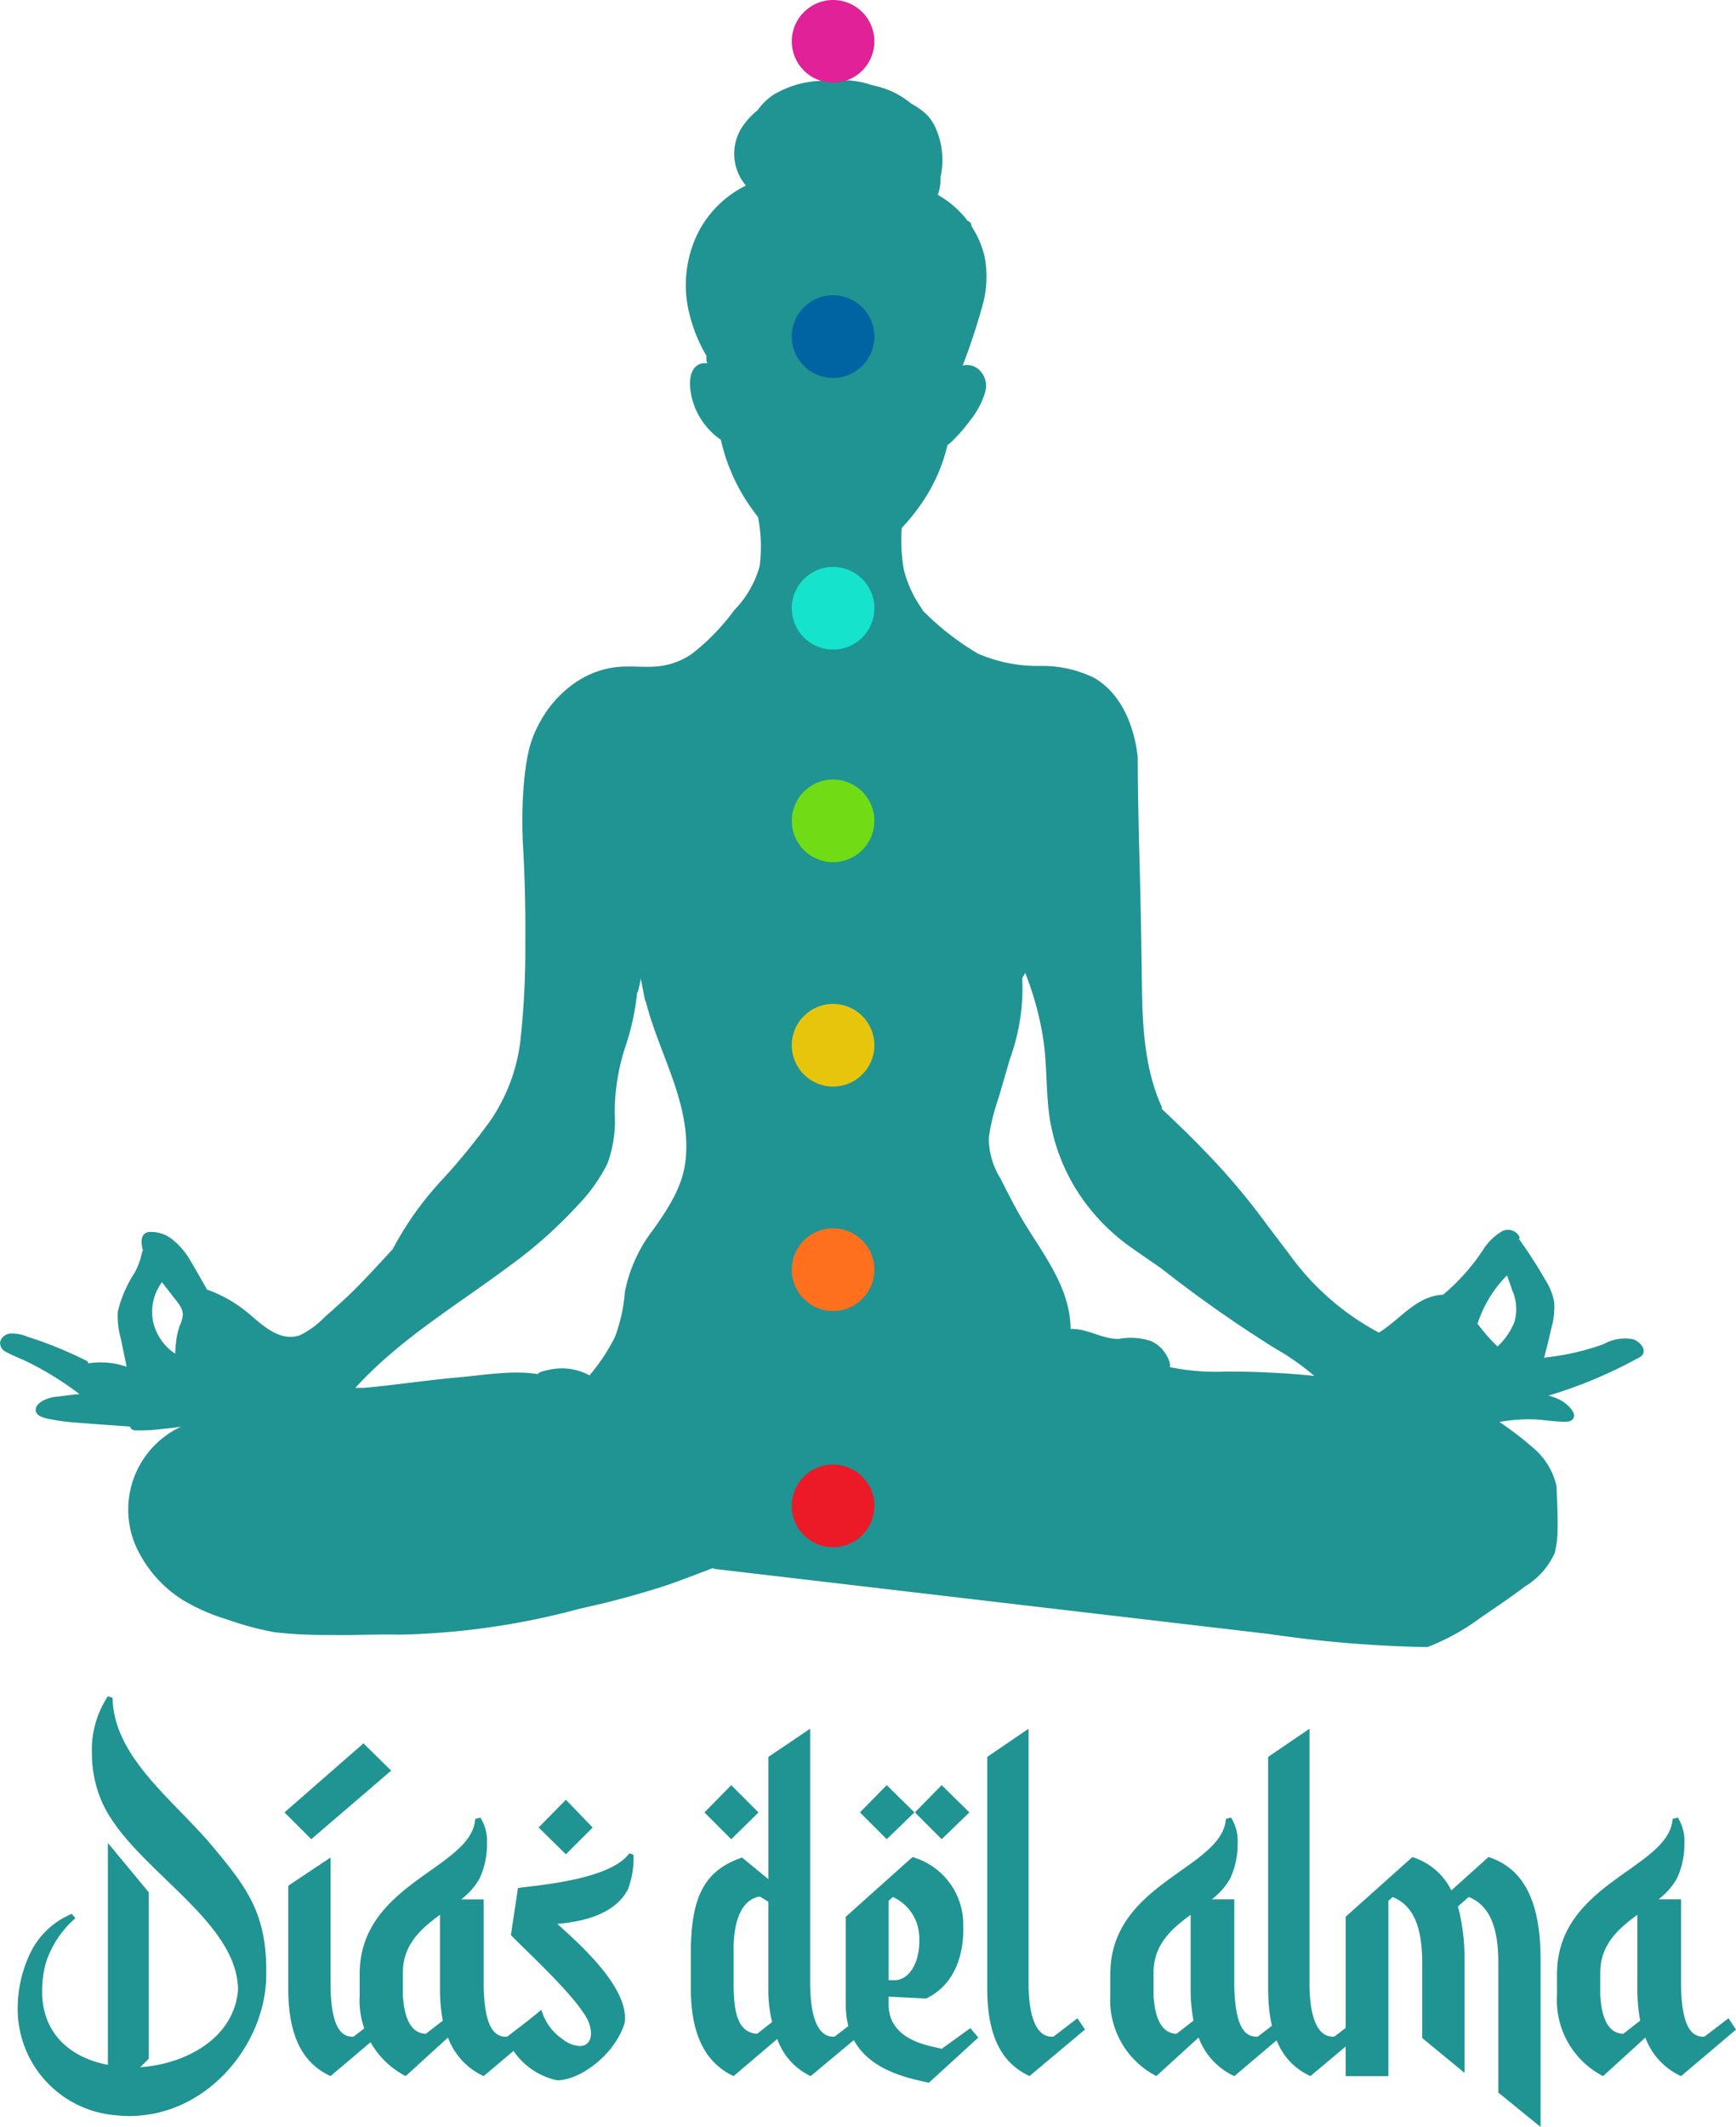 <svg xmlns="http://www.w3.org/2000/svg" width="147.085" height="180.08" viewBox="0 0 147.085 180.08">
  <g id="Grupo_257" data-name="Grupo 257" transform="translate(-123.305 -119.22)">
    <path id="Trazado_1905" data-name="Trazado 1905" d="M-75.636-17.933a6.773,6.773,0,0,0-3.582,3.463,10.92,10.92,0,0,0-.995,4.458A9.035,9.035,0,0,0-72.054-.9c.438.04.836.08,1.274.08,6.607,0,11.5-6.01,11.621-11.741.119-5.254-1.473-7.442-4.657-11.223-3.224-3.821-8.278-7.442-8.358-12.457l-.4-.119A8.209,8.209,0,0,0-73.924-31.5a10.251,10.251,0,0,0,.756,3.861c2.308,5.652,11.621,10.069,11.621,16.159C-61.9-7.307-66.124-5.2-69.825-4.958l.716-.716V-19.764l-3.463-4.179V-5.157c-3.343-.637-5.572-2.786-5.572-6.209a9.056,9.056,0,0,1,.318-2.428,8.421,8.421,0,0,1,2.507-3.781Zm21.929-4.776-3.582,2.388v8.676c0,3.7.995,6.248,3.582,7.442l4.657-3.94-.677-.955-2.03,1.552c-1.473.119-1.95-1.831-1.95-4.537Zm-3.9-3.821,2.269,2.269,6.77-5.806-2.348-2.308Zm16.159.557c-.279,4.219-9.791,5.373-9.791,13.134v1.791a7.221,7.221,0,0,0,3.9,6.845l3.582-3.264A5.809,5.809,0,0,0-40.732-4.2l4.657-3.94-.637-.955-2.03,1.552c-1.433.119-1.91-1.592-1.99-4.1v-7.522h-1.91a5.868,5.868,0,0,0,1.552-1.751,6.764,6.764,0,0,0,.637-2.945,3.743,3.743,0,0,0-.557-2.229Zm-2.985,14.328A14.7,14.7,0,0,0-44.194-8.9l-1.433,1.114c-1.234-.04-1.831-1.234-1.95-3.264v-1.91c0-2.388,1.552-3.741,3.144-4.9Zm16.039-11.422c-1.672,2.348-8.4,2.746-9.432,2.945l-.6,3.98c1.512,1.552,6.049,5.691,6.646,7.522.358,1.114,0,1.871-.8,1.871a2.525,2.525,0,0,1-1.433-.557,4.53,4.53,0,0,1-1.831-2.507l-2.945,2.388a5.982,5.982,0,0,0,4.3,3.582c1.99-.04,4.856-2.189,5.691-4.816.517-3.1-4.3-7.124-5.691-8.437,2.03-.159,4.856-.756,5.97-2.905a7.246,7.246,0,0,0,.478-2.945ZM-33.767-27.6l-2.308,2.348,2.308,2.269,2.269-2.269ZM-13.031-4.2-8.3-8.142-8.972-9.1-11-7.545c-1.473.119-2.07-1.831-2.07-4.537V-33.614l-3.542,2.388v10.348l-2.229-1.831c-3.1,1.075-4.338,3.184-4.338,8.079v2.985c0,3.7,1.075,6.248,3.622,7.442l3.7-3.144A5.509,5.509,0,0,0-13.031-4.2Zm-3.264-4.577-1.274.995c-1.552-.119-1.99-1.592-1.99-4.3v-2.866c0-2.388.677-4.219,2.229-4.458l.716.438v7.323A11.508,11.508,0,0,0-16.295-8.779Zm-5.731-17.75,2.269,2.269,2.308-2.269-2.308-2.308ZM.5-8.262-1.927-6.511c-.716-.239-4.5-.557-4.5-3.781v-.637l3.184.159C-.693-12-.017-14.709-.1-16.978a5.929,5.929,0,0,0-4.3-5.771l-5.652,5.055v7.482c0,4.9,4.3,6.01,7.044,6.567L1.177-7.466Zm-6.925-4.06v-6.726l.358-.318a3.79,3.79,0,0,1,2.229,3.184c.159,1.95-.6,3.741-1.99,3.861ZM-8.852-26.53l2.269,2.269,2.348-2.269-2.348-2.308Zm4.657,0,2.269,2.269L.421-26.53l-2.348-2.308Zm6.129-4.7v19.581c0,3.7.995,6.248,3.582,7.442l4.7-3.94L9.575-9.1,7.545-7.545c-1.512.119-2.109-1.831-2.109-4.537V-33.614Zm20.218,5.254c-.279,4.219-9.791,5.373-9.791,13.134v1.791a7.221,7.221,0,0,0,3.9,6.845l3.582-3.264A5.809,5.809,0,0,0,22.868-4.2l4.657-3.94L26.887-9.1l-2.03,1.552c-1.433.119-1.91-1.592-1.99-4.1v-7.522h-1.91a5.868,5.868,0,0,0,1.552-1.751,6.764,6.764,0,0,0,.637-2.945,3.743,3.743,0,0,0-.557-2.229ZM19.166-11.645A14.7,14.7,0,0,0,19.405-8.9L17.972-7.784c-1.234-.04-1.831-1.234-1.95-3.264v-1.91c0-2.388,1.552-3.741,3.144-4.9Zm6.567-19.581v19.581c0,3.7.995,6.248,3.582,7.442l4.7-3.94L33.375-9.1l-2.03,1.552c-1.512.119-2.109-1.831-2.109-4.537V-33.614ZM32.3-17.694V-4.2h3.622V-19.047l.358-.318c1.99.8,2.507,2.985,2.507,5.612v6.328l3.582,2.945v-9.552a16.829,16.829,0,0,0-.557-4.537l.915-.8c1.99.8,2.507,2.985,2.507,5.612V-2.809L48.817.1V-14.033c0-4.776-1.313-7.721-4.418-8.716l-3.144,2.826a5.528,5.528,0,0,0-3.3-2.826ZM60-25.972c-.279,4.219-9.791,5.373-9.791,13.134v1.791A7.221,7.221,0,0,0,54.11-4.2l3.582-3.264A5.809,5.809,0,0,0,60.717-4.2l4.657-3.94L64.737-9.1l-2.03,1.552c-1.433.119-1.91-1.592-1.99-4.1v-7.522h-1.91a5.868,5.868,0,0,0,1.552-1.751A6.764,6.764,0,0,0,61-23.863a3.743,3.743,0,0,0-.557-2.229ZM57.016-11.645A14.7,14.7,0,0,0,57.254-8.9L55.822-7.784c-1.234-.04-1.831-1.234-1.95-3.264v-1.91c0-2.388,1.552-3.741,3.144-4.9Z" transform="translate(205.017 299.204)" fill="#209393"/>
    <g id="Grupo_246" data-name="Grupo 246" transform="translate(123.305 119)">
      <g id="Grupo_217" data-name="Grupo 217" transform="translate(0 0)">
        <path id="Trazado_1016" data-name="Trazado 1016" d="M218.689,207.266a3.638,3.638,0,0,0-2.524.4,20.672,20.672,0,0,1-3.148.867c-.645.126-1.293.211-1.943.294a.138.138,0,0,0,.065-.087q.31-1.182.577-2.374a6.44,6.44,0,0,0,.253-2.263,5.3,5.3,0,0,0-.754-1.877c-.412-.716-.848-1.418-1.3-2.107-.228-.347-.46-.692-.7-1.031a3.867,3.867,0,0,0-.242-.325.123.123,0,0,0,.058-.162,1.086,1.086,0,0,0-1.472-.491,4.808,4.808,0,0,0-1.64,1.619,17.745,17.745,0,0,1-3.31,3.714.165.165,0,0,0-.043.046c-2.057.066-3.411,1.777-4.981,2.894-.156.111-.317.215-.478.319a.146.146,0,0,0-.052-.04,22.215,22.215,0,0,1-7.644-6.765c-1.056-1.349-2.056-2.742-3.111-4.091a58.242,58.242,0,0,0-3.934-4.48c-1.185-1.231-2.415-2.416-3.66-3.586a.155.155,0,0,0,.014-.155c-1.464-3.233-1.641-6.888-1.683-10.384q-.069-5.743-.226-11.48c-.066-2.28-.12-5.494-.127-7.775-.3-2.586-1.355-5.359-3.73-6.71a10.019,10.019,0,0,0-4.54-.986,12.773,12.773,0,0,1-5.269-1.045,22.948,22.948,0,0,1-4.651-3.622l-.2-.323a9.86,9.86,0,0,1-1.426-3.159,14.2,14.2,0,0,1-.175-3.538,17.207,17.207,0,0,0,1.982-2.537,14.445,14.445,0,0,0,1.9-4.524.146.146,0,0,0,.12-.04,13.461,13.461,0,0,0,1.791-2,7.052,7.052,0,0,0,1.261-2.361,1.872,1.872,0,0,0-.508-1.934,1.512,1.512,0,0,0-1.388-.351,53.153,53.153,0,0,0,1.675-5.064,8.991,8.991,0,0,0,.21-4.026,7.692,7.692,0,0,0-1.105-2.656c-.022-.075-.04-.15-.063-.224a.4.4,0,0,0-.288-.274,8.368,8.368,0,0,0-2.539-2.213,3.72,3.72,0,0,0,.232-1.483,6.633,6.633,0,0,0-.358-4.048,3.847,3.847,0,0,0-.883-1.33,6.439,6.439,0,0,0-1.234-.857,7.192,7.192,0,0,0-3.229-1.54c-.225-.074-.452-.144-.683-.2a7.9,7.9,0,0,0-3.056-.185,8.372,8.372,0,0,0-4.68,1.155,5.1,5.1,0,0,0-1.369,1.32A6.506,6.506,0,0,0,143.4,104.3a4.147,4.147,0,0,0,.064,5.247l.017.03a9.063,9.063,0,0,0-3.989,3.875,9.963,9.963,0,0,0-.766,7.091,12.985,12.985,0,0,0,1.417,3.444l-.005.265a1.02,1.02,0,0,0,.075.383,1.13,1.13,0,0,0-.883.187c-.735.585-.624,1.77-.455,2.585a6.075,6.075,0,0,0,2.488,3.691,15.98,15.98,0,0,0,2.526,5.7c.2.279.4.56.62.84a12.73,12.73,0,0,1,.137,4.189,8.707,8.707,0,0,1-2.172,3.725.148.148,0,0,0-.02.035,18.54,18.54,0,0,1-3.561,3.651,6.15,6.15,0,0,1-2.681,1.024c-1.144.145-2.3-.028-3.444.061-3.5.271-6.275,3-7.415,6.189-.746,2.089-.885,6.047-.777,8.336a.147.147,0,0,0-.007.051q.267,4.329.23,8.669a71.743,71.743,0,0,1-.423,8.452,15.15,15.15,0,0,1-2.5,6.669,54.253,54.253,0,0,1-4.158,5.1,27.3,27.3,0,0,0-4.15,5.83c-1.1,1.2-2.683,2.933-3.859,4.035q-.914.857-1.862,1.677a7.67,7.67,0,0,1-2.124,1.578c-1.642.6-3.112-.762-4.251-1.736a11.5,11.5,0,0,0-3.637-2.121c-.462-.8-.913-1.613-1.391-2.405a6.142,6.142,0,0,0-1.549-1.837,2.852,2.852,0,0,0-2.022-.63c-.713.123-.646.948-.479,1.542-.107.255-.147.539-.228.8a6.789,6.789,0,0,1-.442,1.054,10.672,10.672,0,0,0-1.46,3.364,6.929,6.929,0,0,0,.259,2.237q.248,1.207.5,2.414a6.717,6.717,0,0,0-3.3-.287.134.134,0,0,0-.056-.2,34.1,34.1,0,0,0-3.3-1.454q-.867-.328-1.751-.608a3.287,3.287,0,0,0-1.5-.263.97.97,0,0,0-.813.7.834.834,0,0,0,.482.844,16.313,16.313,0,0,0,1.495.686q.8.382,1.58.816a26.731,26.731,0,0,1,3.164,2.078c-.625.046-1.251.137-1.844.209a3.022,3.022,0,0,0-1.445.462c-.293.214-.574.6-.331.954.258.375.958.455,1.359.537a15.346,15.346,0,0,0,1.869.24c1.563.125,3.127.233,4.691.347.029.181.166.306.425.323a15.481,15.481,0,0,0,2.347-.129c.511-.047,1.021-.111,1.529-.182A7.738,7.738,0,0,0,91.767,224.7a10.416,10.416,0,0,0,4.192,4.741,16.233,16.233,0,0,0,3.5,1.515,25.865,25.865,0,0,0,4.116,1.112,38.9,38.9,0,0,0,4.713.223c1.659.043,3.939-.063,5.617-.025a.134.134,0,0,0,.027.006,63.261,63.261,0,0,0,15.5-2.206,74.618,74.618,0,0,0,7.6-2.064c1.236-.443,2.457-.917,3.683-1.38a.154.154,0,0,0,.12.082l23.477,2.753,23.594,2.767a103.221,103.221,0,0,0,13.234,1.095.113.113,0,0,0,.014,0,.142.142,0,0,0,.08,0,18.814,18.814,0,0,0,4.38-2.4c1.3-.9,2.623-1.769,3.878-2.729a6.384,6.384,0,0,0,2.516-2.819,8.178,8.178,0,0,0,.247-2.086c.037-.859-.055-2.7-.086-3.559a.105.105,0,0,1-.007-.053,5.948,5.948,0,0,0-2.022-3.262,28.59,28.59,0,0,0-2.806-2.148,13.22,13.22,0,0,1,3.335-.2c.544.051,1.086.13,1.632.156.335.015.915.107,1.191-.14.544-.486-.419-1.314-.79-1.549a4.258,4.258,0,0,0-1.212-.5,39.447,39.447,0,0,0,5.843-2.276q.763-.371,1.51-.776c.21-.114.52-.224.637-.449C219.769,207.983,219.124,207.432,218.689,207.266ZM95.531,206.074a5.528,5.528,0,0,0-.255.938,11.607,11.607,0,0,0-.145,1.47,4.447,4.447,0,0,1-1.861-2.665,4.248,4.248,0,0,1,.741-3.393l.949,1.229c.344.446.847.963.817,1.57A2.953,2.953,0,0,1,95.531,206.074ZM138.375,192.1c-.243,2.229-1.437,4.014-2.685,5.805a12.572,12.572,0,0,0-2.455,5.331,14.31,14.31,0,0,1-.837,3.819,16.181,16.181,0,0,1-2.162,3.259l0,0a4.929,4.929,0,0,0-3.156-.523,6.041,6.041,0,0,0-.709.153,1.1,1.1,0,0,0-.478.212.458.458,0,0,0-.035.052c-2.225-.348-4.593.093-6.814.285-2.428.21-5.511.671-7.939.881-.24,0-.478,0-.717.007,3.741-4.122,8.576-6.978,13-10.28a38.665,38.665,0,0,0,5.91-5.245,14.324,14.324,0,0,0,2.448-3.453,10.541,10.541,0,0,0,.624-4.35,18.258,18.258,0,0,1,.818-5.309,21.092,21.092,0,0,0,1.083-4.838.143.143,0,0,0,.065-.085,8.614,8.614,0,0,0,.241-1.112q.18.92.36,1.839a.129.129,0,0,0,.067.1C136.114,183.1,138.891,187.35,138.375,192.1Zm50.563,18.039q-2.37-.15-4.747-.146a19.492,19.492,0,0,1-4.782-.374,1.109,1.109,0,0,0-.064-.527,2.93,2.93,0,0,0-1.54-1.685,5.53,5.53,0,0,0-2.73-.176c-1.194.017-2.265-.637-3.429-.807a4.464,4.464,0,0,0-.651-.043c-.03-3.745-2.63-6.658-4.381-9.766-.548-.973-1.056-1.969-1.556-2.967a6.466,6.466,0,0,1-.991-3.443,17.254,17.254,0,0,1,.833-3.4l.964-3.313a17.279,17.279,0,0,0,1.031-6.82c.09-.141.176-.283.257-.43a26.072,26.072,0,0,1,1.5,5.421c.323,2.008.263,4.032.466,6.049a16.224,16.224,0,0,0,3.335,8.27,17.177,17.177,0,0,0,3.765,3.57h0c.293.212,2.093,1.443,2.385,1.655,0,0,.009,0,.013,0q3.092,2.434,6.349,4.643,1.666,1.126,3.373,2.191a21.188,21.188,0,0,1,3.306,2.318C190.744,210.271,189.842,210.192,188.938,210.135Zm19.657-4.322a5.725,5.725,0,0,1-1.431,2.052,15.631,15.631,0,0,1-1.712-1.958.142.142,0,0,0,.059-.08,10.3,10.3,0,0,1,2.463-3.984c.147.425.3.849.443,1.273A3.894,3.894,0,0,1,208.595,205.813Z" transform="translate(-80.289 -93.644)" fill="#209393"/>
        <g id="Grupo_206" data-name="Grupo 206" transform="translate(66.946 0)">
          <circle id="Elipse_296" data-name="Elipse 296" cx="3.5" cy="3.5" r="3.5" transform="translate(0.138 0.22)" fill="#e02197"/>
          <circle id="Elipse_296-2" data-name="Elipse 296" cx="3.5" cy="3.5" r="3.5" transform="translate(0.138 25.22)" fill="#0063a2"/>
          <circle id="Elipse_296-3" data-name="Elipse 296" cx="3.5" cy="3.5" r="3.5" transform="translate(0.138 48.22)" fill="#16e3cb"/>
          <circle id="Elipse_296-4" data-name="Elipse 296" cx="3.5" cy="3.5" r="3.5" transform="translate(0.138 66.22)" fill="#71db16"/>
          <circle id="Elipse_296-5" data-name="Elipse 296" cx="3.5" cy="3.5" r="3.5" transform="translate(0.138 85.22)" fill="#e8c50d"/>
          <circle id="Elipse_296-6" data-name="Elipse 296" cx="3.5" cy="3.5" r="3.5" transform="translate(0.138 104.22)" fill="#ff701e"/>
          <circle id="Elipse_296-7" data-name="Elipse 296" cx="3.5" cy="3.5" r="3.5" transform="translate(0.138 124.22)" fill="#ec1927"/>
        </g>
      </g>
    </g>
  </g>
</svg>
